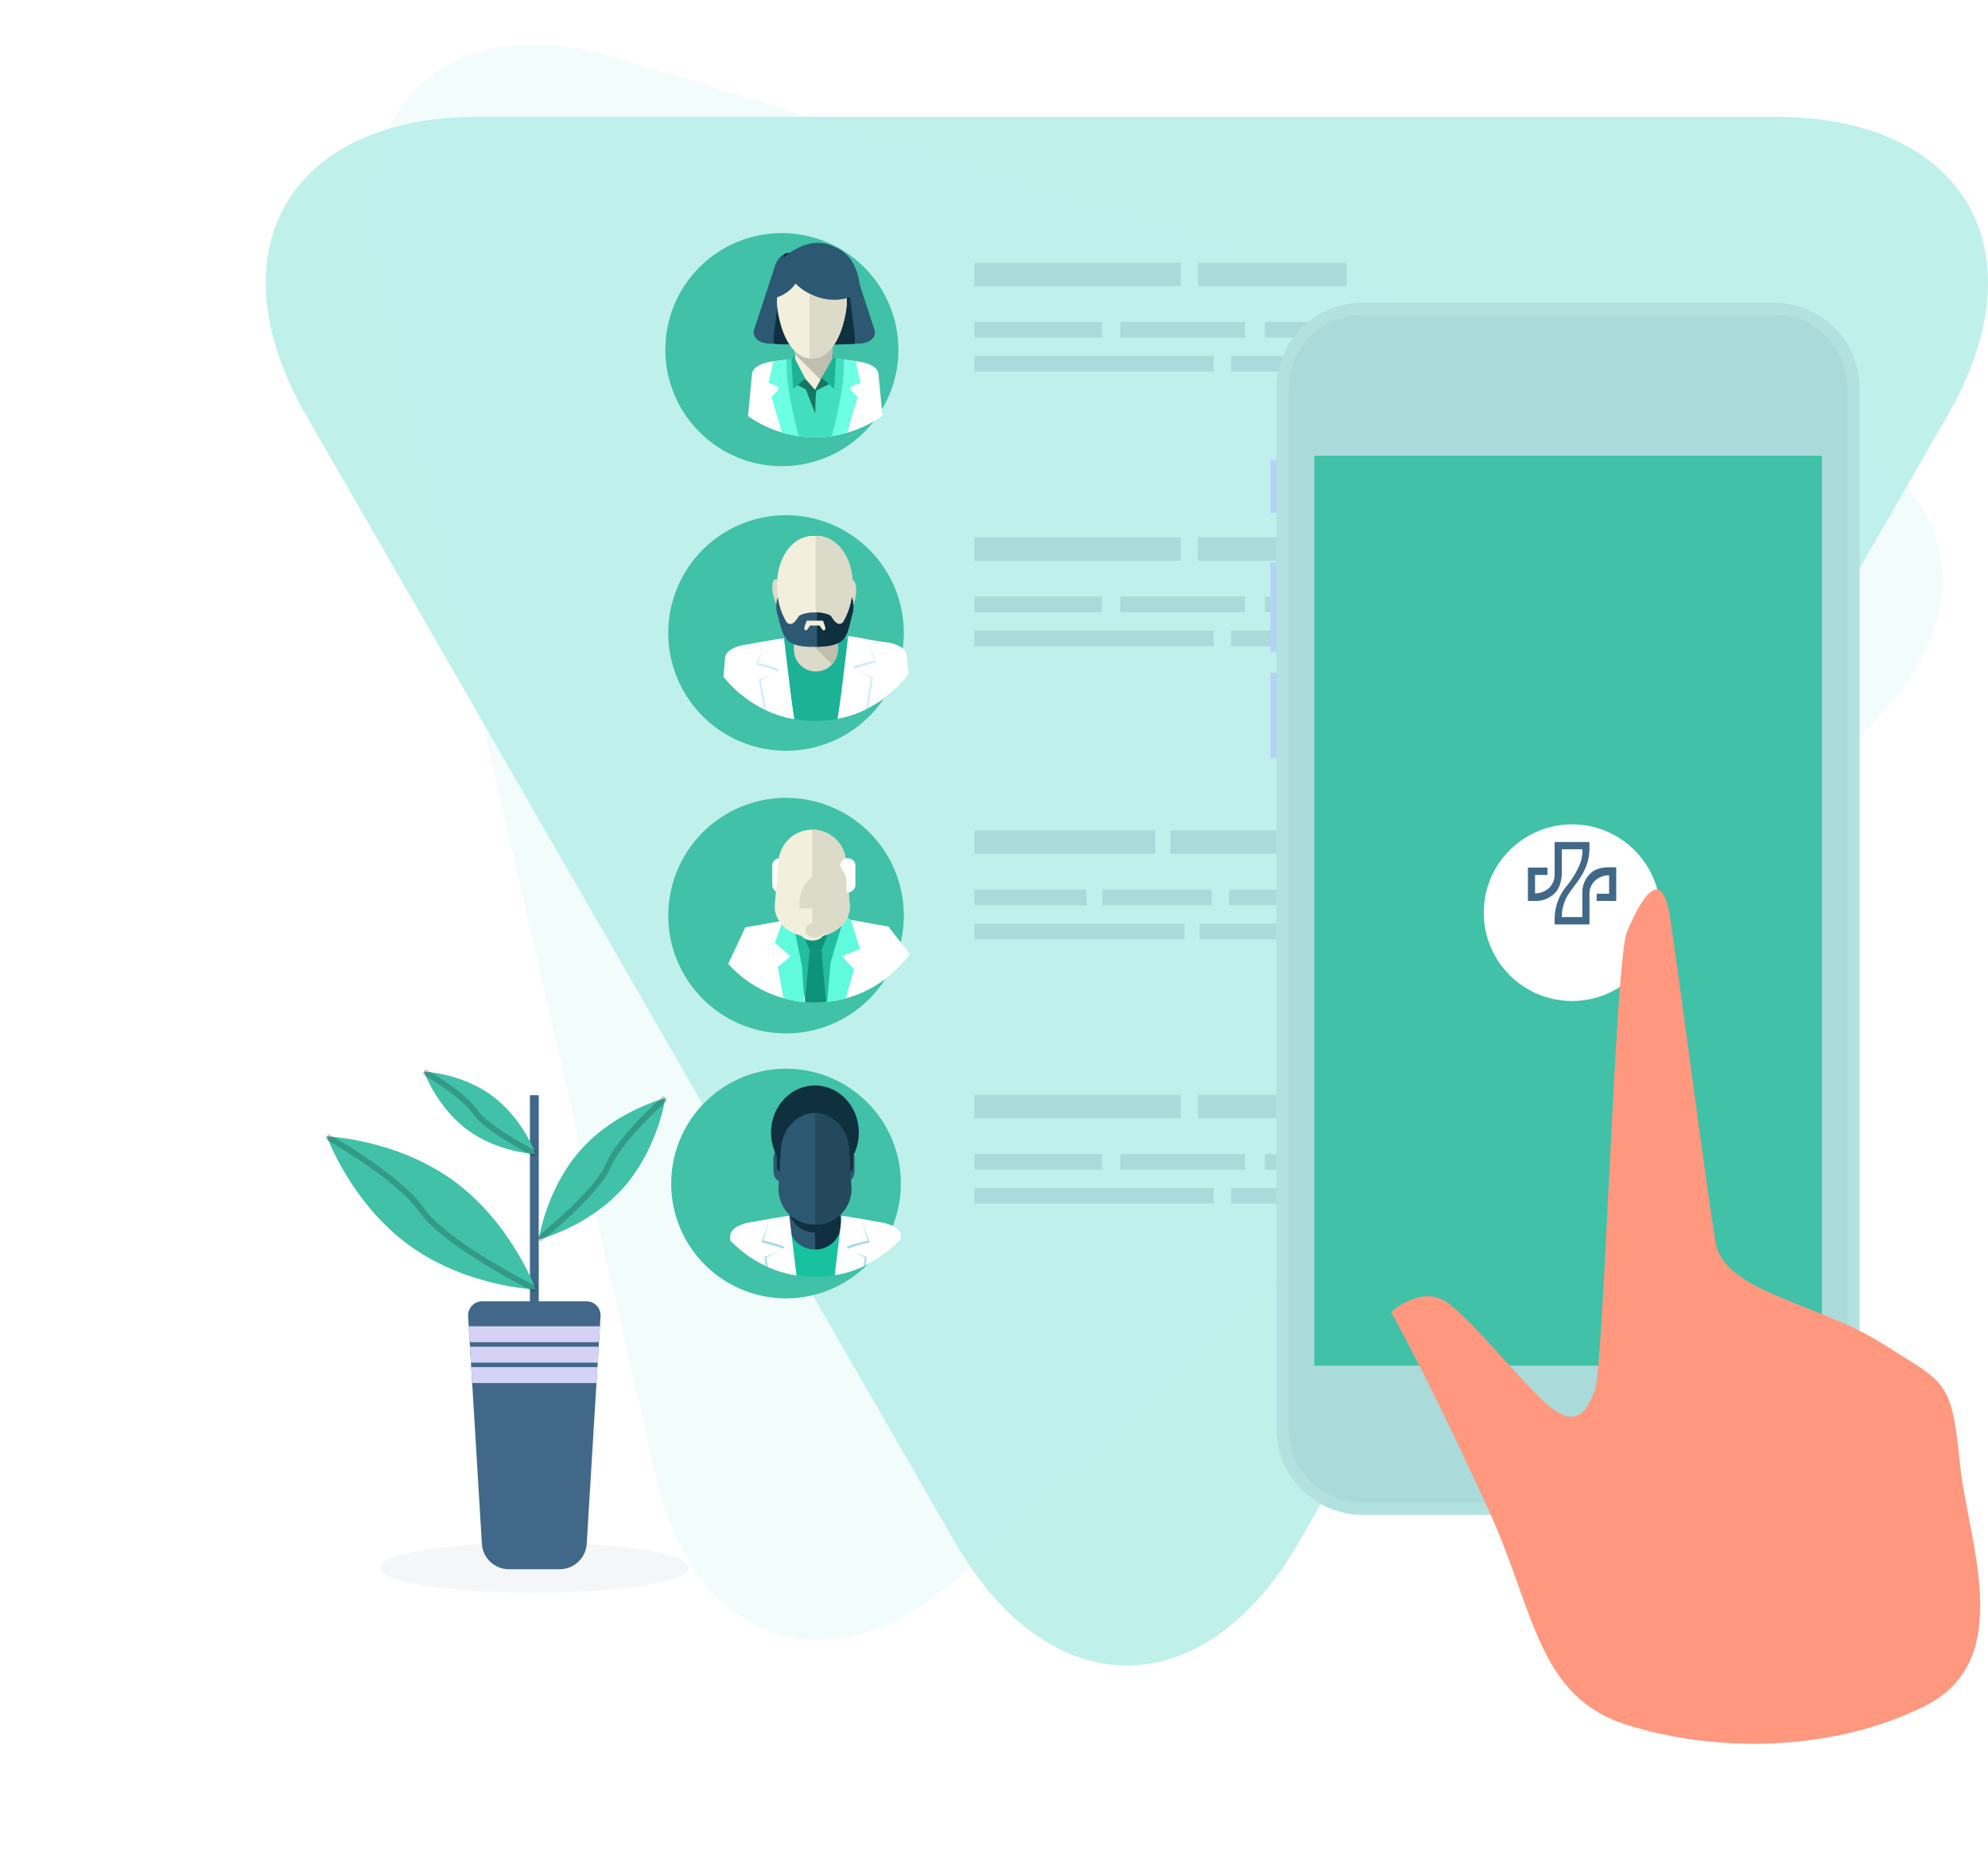 <svg id="img-first-banner" xmlns="http://www.w3.org/2000/svg" xmlns:xlink="http://www.w3.org/1999/xlink" width="675.279" height="635.716" viewBox="0 0 675.279 635.716">
  <defs>
    <filter id="Fill_440" x="211.007" y="64.182" width="109.16" height="109.43" filterUnits="userSpaceOnUse">
      <feOffset dx="-10" dy="10" input="SourceAlpha"/>
      <feGaussianBlur stdDeviation="5" result="blur"/>
      <feFlood flood-color="#416888" flood-opacity="0.078"/>
      <feComposite operator="in" in2="blur"/>
      <feComposite in="SourceGraphic"/>
    </filter>
    <clipPath id="clip-path">
      <path id="Clip_443" data-name="Clip 443" d="M79.3,39.649A39.649,39.649,0,1,1,39.652,0" transform="translate(0.174 0.22)" fill="none"/>
    </clipPath>
    <filter id="Fill_460" x="212" y="160" width="110" height="110" filterUnits="userSpaceOnUse">
      <feOffset dx="-10" dy="10" input="SourceAlpha"/>
      <feGaussianBlur stdDeviation="5" result="blur-2"/>
      <feFlood flood-color="#416888" flood-opacity="0.078"/>
      <feComposite operator="in" in2="blur-2"/>
      <feComposite in="SourceGraphic"/>
    </filter>
    <clipPath id="clip-path-2">
      <path id="Clip_463" data-name="Clip 463" d="M79.3,39.649A39.649,39.649,0,1,1,39.645,0" transform="translate(0.174 0.593)" fill="none"/>
    </clipPath>
    <filter id="Fill_481" x="212" y="256" width="110" height="110" filterUnits="userSpaceOnUse">
      <feOffset dx="-10" dy="10" input="SourceAlpha"/>
      <feGaussianBlur stdDeviation="5" result="blur-3"/>
      <feFlood flood-color="#416888" flood-opacity="0.078"/>
      <feComposite operator="in" in2="blur-3"/>
      <feComposite in="SourceGraphic"/>
    </filter>
    <clipPath id="clip-path-3">
      <path id="Clip_484" data-name="Clip 484" d="M79.3,39.649A39.649,39.649,0,1,1,39.652,0" transform="translate(0.174 0.223)" fill="none"/>
    </clipPath>
    <filter id="Oval" x="489" y="265" width="90" height="90" filterUnits="userSpaceOnUse">
      <feOffset dy="10" input="SourceAlpha"/>
      <feGaussianBlur stdDeviation="5" result="blur-4"/>
      <feFlood flood-color="#3dedab" flood-opacity="0.161"/>
      <feComposite operator="in" in2="blur-4"/>
      <feComposite in="SourceGraphic"/>
    </filter>
    <clipPath id="clip-path-4">
      <path id="Clip_1046" data-name="Clip 1046" d="M0,3.387S20.021-6.986,29.5,8.574s10.538,21.784,15.81,41.493S13.7,68.738,0,3.387Z" transform="translate(0.149 0.041)" fill="none"/>
    </clipPath>
    <clipPath id="clip-path-5">
      <path id="Clip_1049" data-name="Clip 1049" d="M0,3.386S20.146-6.986,29.688,8.574,40.292,30.359,45.6,50.067,13.787,68.739,0,3.386Z" transform="translate(0.385 0.503)" fill="none"/>
    </clipPath>
    <filter id="Fill_1054" x="213" y="348" width="108" height="108" filterUnits="userSpaceOnUse">
      <feOffset dx="-10" dy="10" input="SourceAlpha"/>
      <feGaussianBlur stdDeviation="5" result="blur-5"/>
      <feFlood flood-color="#416888" flood-opacity="0.078"/>
      <feComposite operator="in" in2="blur-5"/>
      <feComposite in="SourceGraphic"/>
    </filter>
    <clipPath id="clip-path-6">
      <path id="Clip_1057" data-name="Clip 1057" d="M79.3,39.649A39.649,39.649,0,1,1,39.649,0" transform="translate(0.168 0.409)" fill="none"/>
    </clipPath>
    <clipPath id="clip-path-7">
      <path id="Clip_1510" data-name="Clip 1510" d="M24.375,39.1C5.783,39.1-4.152,24.845,1.653,3.361L2.557,0H129.341A114.916,114.916,0,0,1,161.31,4.168L36.035,37.465A45.581,45.581,0,0,1,24.375,39.1" transform="translate(0.516 0.686)" fill="none"/>
    </clipPath>
    <clipPath id="clip-path-8">
      <path id="Clip_1052" data-name="Clip 1052" d="M80.049,283.721c-30.4-9.622-31.145-38.487-46.859-72.885C12.691,165.962,0,143.525,0,143.525s10.738-9.755,19.522-2.926,19.522,20.485,31.237,32.192,15.622,4.877,18.552-2.928S76.142,24.512,80.049,14.757,91.758-9.631,94.688,8.9s12.691,94.625,15.622,111.209,35.138,20.487,56.613,34.143,23.429,11.706,26.36,40.972c2.56,25.629,19.455,66.315-11.736,82.024S110.446,293.343,80.049,283.721Z" transform="translate(472.492 302.121)" fill="#ff987f"/>
    </clipPath>
    <clipPath id="clip-path-9">
      <path id="Caminho_90" d="M44.985,5.167,44.779,8.6l-.3,4.855-.122,2.017-.291,4.855-.127,2.017-.3,4.855L40.3,82.251A9.228,9.228,0,0,1,31.177,91H13.8a9.223,9.223,0,0,1-9.123-8.749L1.35,27.158l-.3-4.855L.933,20.286l-.3-4.855L.515,13.413l-.3-4.855L.008,5.128A4.911,4.911,0,0,1,1.3,1.517,4.716,4.716,0,0,1,4.768,0H40.313a4.687,4.687,0,0,1,3.434,1.552,4.881,4.881,0,0,1,1.241,3.616Z" fill="#416888"/>
    </clipPath>
  </defs>
  <g id="Art">
    <g id="Group_441" data-name="Group 441">
      <path id="Fill_439" data-name="Fill 439" d="M234.132,484.186,13.7,101.365C-18.4,45.615,7.865,0,72.068,0H512.932c64.2,0,90.469,45.612,58.368,101.363L350.868,484.186C318.766,539.938,266.234,539.938,234.132,484.186Z" transform="translate(90.279 39.693)" fill="#bff0ea"/>
      <path id="Fill_439-2" data-name="Fill 439" d="M220.925,456.571l-208-360.987C-17.363,43.013,7.421,0,68,0H484c60.582,0,85.366,43.011,55.075,95.582l-208,360.989C300.784,509.143,251.216,509.143,220.925,456.571Z" transform="translate(145.016 0) rotate(17)" fill="#bff0ea" opacity="0.222"/>
      <g transform="matrix(1, 0, 0, 1, 0, 0)" filter="url(#Fill_440)">
        <path id="Fill_440-2" data-name="Fill 440" d="M79.16,39.714A39.58,39.58,0,1,1,39.583,0,39.649,39.649,0,0,1,79.16,39.714" transform="translate(236.01 69.18)" fill="#40c1a8"/>
      </g>
    </g>
    <g id="Group_459" data-name="Group 459" transform="translate(237 69)">
      <path id="Clip_443-2" data-name="Clip 443" d="M79.3,39.649A39.649,39.649,0,1,1,39.652,0" transform="translate(0.174 0.22)" fill="none"/>
      <g id="Group_459-2" data-name="Group 459" clip-path="url(#clip-path)">
        <path id="Fill_442" data-name="Fill 442" d="M46.289,22.724,44.612,5.237c-.209-2.146-3.137-3.624-6.748-4.153a100.447,100.447,0,0,0-29.433,0c-3.617.529-6.546,2.006-6.755,4.153L0,22.724a61.329,61.329,0,0,0,23.144,4.444A61.3,61.3,0,0,0,46.289,22.724Z" transform="translate(16.779 52.71)" fill="#fff"/>
        <path id="Fill_444" data-name="Fill 444" d="M15.9,26.912,8.8,0Q5.21.255,1.607.768C1.05,3.373,0,8.042,0,8.042S3.27,9.194,3.464,9.771.96,12.845.96,12.845L4.793,25.929a63.076,63.076,0,0,0,11.061.984H15.9" transform="translate(24.07 52.966)" fill="#6dffe3"/>
        <path id="Fill_445" data-name="Fill 445" d="M15.9,8.069S14.824,3.322,14.275.73Q10.685.237,7.11,0L0,26.928c.181,0,.355.012.529.012a63.379,63.379,0,0,0,10.553-.9l3.854-13.172s-2.692-2.5-2.5-3.073S15.9,8.069,15.9,8.069" transform="translate(39.395 52.938)" fill="#6dffe3"/>
        <path id="Fill_446" data-name="Fill 446" d="M14.518,27.178q.334-.018.668-.041a150.76,150.76,0,0,0,3.506-16.156,54.953,54.953,0,0,0,.723-10.5A97.147,97.147,0,0,0,.02.486a54.938,54.938,0,0,0,.723,10.5A150.867,150.867,0,0,0,4.25,27.138c.223.013.438.028.654.04.563.031,1.127.061,1.69.082,1.037.035,2.073.062,3.123.062s2.087-.026,3.123-.062c.563-.022,1.12-.051,1.677-.082" transform="translate(30.206 52.557)" fill="#42dec0"/>
        <path id="Fill_447" data-name="Fill 447" d="M12.661,15.64A6.33,6.33,0,1,1,0,15.64V6.33a6.33,6.33,0,0,1,12.661,0V15.64" transform="translate(33.037 41.378)" fill="#f2efdc"/>
        <path id="Fill_448" data-name="Fill 448" d="M6.33,0A6.331,6.331,0,0,0,0,6.33V9.91L10.49,20.4a6.3,6.3,0,0,0,2.17-4.762V6.33A6.327,6.327,0,0,0,6.33,0" transform="translate(33.037 41.378)" fill="#c0beae"/>
        <path id="Fill_449" data-name="Fill 449" d="M41,28.762c.835,2.412-1.315,4.6-4.8,4.792a277.781,277.781,0,0,1-31.214,0C1.5,33.359-.651,31.174.177,28.762Q3.767,17.833,7.343,6.905c.828-2.41,2.984-4.248,4.807-4.145C17.77,3.075,19.12.317,24.748,0c1.823-.1,8.355,3.558,9.1,6.9Q37.416,17.831,41,28.762" transform="translate(19.002 14.126)" fill="#2c5871"/>
        <path id="Fill_450" data-name="Fill 450" d="M23.976,2.961C21.771,1.217,19.023-.059,17.938,0,12.31.317,10.96,3.075,5.34,2.76a3.449,3.449,0,0,0-1.788.465Q1.84,16.612.122,30A12.322,12.322,0,0,0,.15,33.652c9.078.445,18.184.445,27.263,0A12.56,12.56,0,0,0,27.44,30L23.976,2.961" transform="translate(25.812 14.126)" fill="#0e303f"/>
        <path id="Fill_451" data-name="Fill 451" d="M23.377,18.114c-1.906,10.712-6.518,15.7-11.52,15.7S2.243,28.827.344,18.114C-1.576,7,4.865-.449,11.857.021,18.848-.45,25.3,7,23.377,18.114" transform="translate(26.905 19.016)" fill="#f2efdc"/>
        <path id="Fill_452" data-name="Fill 452" d="M3.041,6.844C.891,10.176-.312,13.811.07,16.936A11.91,11.91,0,0,0,9.309,10.9,11.911,11.911,0,0,0,11.02,0C8.015.931,5.19,3.521,3.041,6.844" transform="translate(24.479 15.509)" fill="#2c5871"/>
        <path id="Fill_453" data-name="Fill 453" d="M.772.021C.515,0,.257.018,0,.022v33.74a7.376,7.376,0,0,0,.772.049c5,0,9.614-4.985,11.52-15.7C14.212,7,7.763-.45.772.021" transform="translate(37.99 19.016)" fill="#dcdac8"/>
        <path id="Fill_454" data-name="Fill 454" d="M10.435,17.739a17.294,17.294,0,0,0,16.111-.861c-.174-7.894-3.59-13.759-9.03-15.571C12.466-1.4,5.857.149,0,5.451A17.282,17.282,0,0,0,10.435,17.739" transform="translate(28.675 13.493)" fill="#2c5871"/>
        <path id="Fill_455" data-name="Fill 455" d="M6.887,17.485,7.04,9.672,3.485,5.648,0,0,.543,7.583,3.715,9.361l3.172,8.123" transform="translate(33.037 53.988)" fill="#157663"/>
        <path id="Fill_456" data-name="Fill 456" d="M1.238,1.54,4.723,8.348l-4.1,3.4L0,1.771,1.238,0V1.54" transform="translate(31.798 51.288)" fill="#1cb295"/>
        <path id="Fill_457" data-name="Fill 457" d="M0,15.473.237,9.9,2.553,5.647,6.038,0,5.5,7.583.779,9.98,0,15.473" transform="translate(39.534 53.679)" fill="#157663"/>
        <path id="Fill_458" data-name="Fill 458" d="M3.6,1.54,0,8.086l4.216,3.666.619-9.981L3.6,0V1.54" transform="translate(42.129 51.288)" fill="#1cb295"/>
      </g>
    </g>
    <g transform="matrix(1, 0, 0, 1, 0, 0)" filter="url(#Fill_460)">
      <path id="Fill_460-2" data-name="Fill 460" d="M80,40A40,40,0,1,1,40,0,40,40,0,0,1,80,40" transform="translate(237 165)" fill="#40c1a8"/>
    </g>
    <g id="Group_480" data-name="Group 480" transform="translate(237 165)">
      <path id="Clip_463-2" data-name="Clip 463" d="M79.3,39.649A39.649,39.649,0,1,1,39.645,0" transform="translate(0.174 0.593)" fill="none"/>
      <g id="Group_480-2" data-name="Group 480" clip-path="url(#clip-path-2)">
        <path id="Fill_462" data-name="Fill 462" d="M28.264,31.521a79.566,79.566,0,0,0,28.257-5.067L54.477,6.525c-.25-2.447-3.805-4.4-8.243-4.733a91.023,91.023,0,0,0-35.944,0C5.85,2.12,2.3,4.076,2.045,6.525L0,26.454a79.6,79.6,0,0,0,28.264,5.067" transform="translate(11.52 51.375)" fill="#1cb295"/>
        <path id="Fill_464" data-name="Fill 464" d="M14.915,15.114A7.457,7.457,0,0,1,0,15.114V7.456a7.457,7.457,0,0,1,14.915,0v7.658" transform="translate(32.668 40.501)" fill="#dcdac8"/>
        <path id="Fill_465" data-name="Fill 465" d="M12.536,19.763c.132.132.264.254.4.385A7.422,7.422,0,0,0,14.9,15.114V7.456A7.452,7.452,0,0,0,0,7.229L12.536,19.763" transform="translate(32.682 40.501)" fill="#c0beae"/>
        <path id="Fill_466" data-name="Fill 466" d="M3.9,5.114c.522,3.041.188,5.062-.584,5.323S1.4,9.159.551,6.221-.166.37.947.045C2.039-.362,3.389,2.054,3.9,5.114" transform="translate(25.307 31.75)" fill="#dcdac8"/>
        <path id="Fill_467" data-name="Fill 467" d="M.061,5.34C-.183,8.416.332,10.4,1.125,10.587S2.913,9.144,3.49,6.141,3.678.249,2.537.025C1.417-.282.29,2.246.061,5.34" transform="translate(50.075 31.971)" fill="#dcdac8"/>
        <path id="Fill_468" data-name="Fill 468" d="M12.836.025C5.268-.528-1.7,8.23.37,21.292a42.387,42.387,0,0,0,2.713,9.842c.995,1.471,2.247,1.662,4.153-2.862.57-1.037,3.04-1.951,5.377-1.951h.452c2.337,0,4.807.914,5.37,1.951,1.906,4.518,3.158,4.333,4.16,2.867A42.416,42.416,0,0,0,25.3,21.292C27.389,8.23,20.405-.531,12.836.025" transform="translate(26.948 17.023)" fill="#f2efdc"/>
        <path id="Fill_469" data-name="Fill 469" d="M0,.008v26.3c2.317.017,4.751.922,5.308,1.949,1.906,4.518,3.158,4.333,4.16,2.867a42.416,42.416,0,0,0,2.706-9.847C14.226,8.38,7.45-.3,0,.008" transform="translate(40.077 17.04)" fill="#dcdac8"/>
        <path id="Fill_470" data-name="Fill 470" d="M25.659.006a14.77,14.77,0,0,1-.292,1.747A22.772,22.772,0,0,1,22.7,8.529c-.981,1.01-2.219,1.137-4.09-1.971-.557-.712-2.991-1.343-5.287-1.343h-.452c-2.3,0-4.73.631-5.287,1.343-1.878,3.113-3.11,2.981-4.1,1.969A22.776,22.776,0,0,1,.824,1.754,16.343,16.343,0,0,1,.539,0,9.461,9.461,0,0,0,.372,5.793c2.1,7.589,1.976,11.29,12.723,11.123,11.443-.178,10.623-3.532,12.73-11.123A9.442,9.442,0,0,0,25.659.006" transform="translate(26.689 37.798)" fill="#2c5871"/>
        <path id="Fill_471" data-name="Fill 471" d="M11.534,1.747A22.772,22.772,0,0,1,8.87,8.523c-.981,1.01-2.219,1.137-4.09-1.971C4.264,5.892,2.136,5.309,0,5.225V16.89c10.664-.312,9.934-3.681,11.993-11.1A9.442,9.442,0,0,0,11.826,0a14.77,14.77,0,0,1-.292,1.747" transform="translate(40.522 37.804)" fill="#0e303f"/>
        <path id="Fill_472" data-name="Fill 472" d="M6.324.039,6.317,0H6.31V0L6.3,0H.828V0S-.2,2.341.035,2.9s.723.608,1.357-.417A7.154,7.154,0,0,1,2.046,1.6a2.156,2.156,0,0,0,.529.07h2A2.289,2.289,0,0,0,5.093,1.6a6.521,6.521,0,0,1,.647.889c.64,1.025,1.12.98,1.357.417C7.319,2.381,6.449.332,6.324.039" transform="translate(36.215 45.807)" fill="#f2efdc"/>
        <path id="Fill_473" data-name="Fill 473" d="M3.583,13.755A34.293,34.293,0,0,0,0,0,45.177,45.177,0,0,1,.522,6.864a44.232,44.232,0,0,1-.438,6.262c1.155.232,2.317.442,3.5.629" transform="translate(18.122 65.009)" fill="#8fc4d7"/>
        <path id="Fill_474" data-name="Fill 474" d="M19.84,0A101.346,101.346,0,0,0,9.523,1.62C5.141,2.049,1.677,3.9,1.5,6.085L0,23.9a85.442,85.442,0,0,0,23.388,3.682L19.84,0" transform="translate(7.805 52.197)" fill="#fff"/>
        <path id="Fill_475" data-name="Fill 475" d="M13.635,31.224,8.793,0C6.4.177,4.9.388,2.5.742A63.441,63.441,0,0,1,0,8.349S6.915,10.006,7.11,10.6.96,13.334.96,13.334l2.685,16.48c3.569.659.3,2.049,4.1,2.049.014,0,4.146.47,5.885-.64" transform="translate(19.875 52.442)" fill="#d1ecfb"/>
        <path id="Fill_476" data-name="Fill 476" d="M12.744,32.759,8.793,0C6.4.175,4.39.772,1.983,1.125,1.433,3.83,0,8.348,0,8.348S6.915,10,7.11,10.6.96,14.189.96,14.189L3.652,29.813c3.562.659.292,2.05,4.1,2.05.014,0,3.249,2.006,4.995.9" transform="translate(20.515 51.802)" fill="#fff"/>
        <path id="Fill_477" data-name="Fill 477" d="M2.72,0A100.729,100.729,0,0,1,13.078,1.311c4.4.3,7.91,2.04,8.16,4.221L23.27,23.291A85.455,85.455,0,0,1,0,27.672L2.72,0" transform="translate(49.628 51.689)" fill="#fff"/>
        <path id="Fill_478" data-name="Fill 478" d="M0,31.224,4.842,0c2.393.177,3.9.388,6.3.742a63.415,63.415,0,0,0,2.5,7.606S6.72,10.006,6.532,10.6s6.143,2.73,6.143,2.73L9.99,29.815c-3.569.658-.3,2.049-4.1,2.049-.021,0-4.153.47-5.892-.64" transform="translate(46.901 51.673)" fill="#d1ecfb"/>
        <path id="Fill_479" data-name="Fill 479" d="M0,32.76,3.951,0c2.393.175,4.41.772,6.81,1.126.557,2.7,1.983,7.222,1.983,7.222S5.83,10,5.642,10.6s6.143,3.587,6.143,3.587L9.1,29.814c-3.569.658-.3,2.049-4.1,2.049-.014,0-3.249,2.006-4.995.9" transform="translate(47.151 51.034)" fill="#fff"/>
      </g>
    </g>
    <g transform="matrix(1, 0, 0, 1, 0, 0)" filter="url(#Fill_481)">
      <path id="Fill_481-2" data-name="Fill 481" d="M80,40A40,40,0,1,1,40,0,40,40,0,0,1,80,40" transform="translate(237 261)" fill="#40c1a8"/>
    </g>
    <g id="Group_497" data-name="Group 497" transform="translate(237 261)">
      <path id="Clip_484-2" data-name="Clip 484" d="M79.3,39.649A39.649,39.649,0,1,1,39.652,0" transform="translate(0.174 0.223)" fill="none"/>
      <g id="Group_497-2" data-name="Group 497" clip-path="url(#clip-path-3)">
        <path id="Fill_483" data-name="Fill 483" d="M0,8.864A2.529,2.529,0,0,0,2.275,11.59h.57A2.529,2.529,0,0,0,5.12,8.864V2.727A2.53,2.53,0,0,0,2.845,0h-.57A2.53,2.53,0,0,0,0,2.727V8.864" transform="translate(25.315 30.497)" fill="#fff"/>
        <path id="Fill_485" data-name="Fill 485" d="M0,19.08,6.852,4.472,31.9,0,55.45,4.173,64.1,15.2,56.64,23.553,33.586,33.986,3.277,25.341,0,19.08" transform="translate(9.301 49.535)" fill="#fff"/>
        <path id="Fill_486" data-name="Fill 486" d="M5.892,31.25l8.71,1.281.508-8.965.515-12.04L18.7,0,0,3.33Z" transform="translate(31.304 50.765)" fill="#23bd9f"/>
        <path id="Fill_487" data-name="Fill 487" d="M6.407,0,1.537,16.138,0,34.068l5.169-.2L9.482,18.443l-4.1-4.355,6.143-2.561L8.452,1.793,6.407,0" transform="translate(43.597 49.741)" fill="#60fadd"/>
        <path id="Fill_488" data-name="Fill 488" d="M2.01,6.965,0,1.871,2.01,0H6.031l2.01,1.871L6.031,6.965H2.01" transform="translate(35.993 54.817)" fill="#0e9279"/>
        <path id="Fill_489" data-name="Fill 489" d="M2.01,0,0,22.166l2.01,8.146H6.031l2.01-8.146L6.031,0H2.01" transform="translate(35.993 61.862)" fill="#0e9279"/>
        <path id="Fill_490" data-name="Fill 490" d="M5.976,0,9.224,16.033l1.155,17.483-6.386-.523L1.03,16.289,5.384,12.7,0,8.093,2.567,1.177,5.976,0" transform="translate(26.177 51.125)" fill="#60fadd"/>
        <path id="Fill_491" data-name="Fill 491" d="M25.461,25.357c.591,5.828-5.092,11.124-12.71,11.12S-.549,31.185.042,25.357q.647-7.59,1.294-15.186a11.492,11.492,0,0,1,22.831,0q.647,7.594,1.294,15.186" transform="translate(26.156 20.81)" fill="#f2efdc"/>
        <path id="Fill_492" data-name="Fill 492" d="M12.71,25.357q-.647-7.59-1.294-15.186A11.491,11.491,0,0,0,0,0V36.477c7.617,0,13.3-5.292,12.71-11.12" transform="translate(38.908 20.81)" fill="#dcdac8"/>
        <path id="Fill_493" data-name="Fill 493" d="M8.306,3c0,1.659-1.857,3-4.153,3S0,4.659,0,3,1.864,0,4.153,0,8.306,1.343,8.306,3" transform="translate(34.755 52.478)" fill="#f2efdc"/>
        <path id="Fill_494" data-name="Fill 494" d="M6.483,2.479c0,1.369-1.447,2.479-3.242,2.479S0,3.848,0,2.479,1.454,0,3.242,0,6.483,1.11,6.483,2.479" transform="translate(36.577 52.478)" fill="#dcdac8"/>
        <path id="Fill_495" data-name="Fill 495" d="M5.231,0C2.24.9,0,4.737,0,9.329A14.306,14.306,0,0,0,.09,10.89H5.231V0" transform="translate(34.588 36.64)" fill="#dcdac8"/>
        <path id="Fill_496" data-name="Fill 496" d="M2.845,0h-.57A2.53,2.53,0,0,0,0,2.727S2.087,5.958,2.087,7.386v4.182a1.573,1.573,0,0,0,.188.023h.57A2.534,2.534,0,0,0,5.12,8.864V2.727A2.535,2.535,0,0,0,2.845,0" transform="translate(48.438 30.497)" fill="#fff"/>
      </g>
    </g>
    <g id="Group_637" data-name="Group 637" transform="translate(331 89)">
      <path id="Fill_498" data-name="Fill 498" d="M0,5.315H43.323V0H0Z" transform="translate(0 20.36)" fill="#416888" opacity="0.157"/>
      <path id="Fill_500" data-name="Fill 500" d="M0,5.315H42.4V0H0Z" transform="translate(49.509 20.36)" fill="#416888" opacity="0.157"/>
      <path id="Fill_501" data-name="Fill 501" d="M0,5.316H81.3V0H0Z" transform="translate(0 31.91)" fill="#416888" opacity="0.157"/>
      <path id="Fill_502" data-name="Fill 502" d="M0,5.315H42.4V0H0Z" transform="translate(98.638 20.36)" fill="#416888" opacity="0.157"/>
      <path id="Fill_503" data-name="Fill 503" d="M0,5.316H48.264V0H0Z" transform="translate(87.186 31.91)" fill="#416888" opacity="0.157"/>
      <path id="Fill_504" data-name="Fill 504" d="M0,7.973H70.053V0H0Z" transform="translate(0 0.238)" fill="#416888" opacity="0.157"/>
      <path id="Fill_505" data-name="Fill 505" d="M0,7.973H50.554V0H0Z" transform="translate(75.9 0.238)" fill="#416888" opacity="0.157"/>
      <path id="Fill_506" data-name="Fill 506" d="M0,5.315H43.323V0H0Z" transform="translate(0 113.635)" fill="#416888" opacity="0.157"/>
      <path id="Fill_507" data-name="Fill 507" d="M0,5.315H42.4V0H0Z" transform="translate(49.509 113.635)" fill="#416888" opacity="0.157"/>
      <path id="Fill_508" data-name="Fill 508" d="M0,5.316H81.3V0H0Z" transform="translate(0 125.185)" fill="#416888" opacity="0.157"/>
      <path id="Fill_509" data-name="Fill 509" d="M0,5.315H42.4V0H0Z" transform="translate(98.638 113.635)" fill="#416888" opacity="0.157"/>
      <path id="Fill_510" data-name="Fill 510" d="M0,5.316H48.264V0H0Z" transform="translate(87.186 125.185)" fill="#416888" opacity="0.157"/>
      <path id="Fill_511" data-name="Fill 511" d="M0,7.973H70.053V0H0Z" transform="translate(0 93.513)" fill="#416888" opacity="0.157"/>
      <path id="Fill_512" data-name="Fill 512" d="M0,7.973H50.554V0H0Z" transform="translate(75.9 93.513)" fill="#416888" opacity="0.157"/>
      <path id="Fill_513" data-name="Fill 513" d="M0,5.315H43.323V0H0Z" transform="translate(0 302.968)" fill="#416888" opacity="0.157"/>
      <path id="Fill_514" data-name="Fill 514" d="M0,5.315H42.4V0H0Z" transform="translate(49.509 302.968)" fill="#416888" opacity="0.157"/>
      <path id="Fill_515" data-name="Fill 515" d="M0,5.316H81.3V0H0Z" transform="translate(0 314.518)" fill="#416888" opacity="0.157"/>
      <path id="Fill_516" data-name="Fill 516" d="M0,5.315H42.4V0H0Z" transform="translate(98.638 302.968)" fill="#416888" opacity="0.157"/>
      <path id="Fill_517" data-name="Fill 517" d="M0,5.316H48.264V0H0Z" transform="translate(87.186 314.518)" fill="#416888" opacity="0.157"/>
      <path id="Fill_518" data-name="Fill 518" d="M0,7.973H70.053V0H0Z" transform="translate(0 282.846)" fill="#416888" opacity="0.157"/>
      <path id="Fill_519" data-name="Fill 519" d="M0,7.973H50.554V0H0Z" transform="translate(75.9 282.846)" fill="#416888" opacity="0.157"/>
      <path id="Fill_520" data-name="Fill 520" d="M0,5.315H38V0H0Z" transform="translate(0 213.174)" fill="#416888" opacity="0.157"/>
      <path id="Fill_521" data-name="Fill 521" d="M0,5.315H37.179V0H0Z" transform="translate(43.42 213.174)" fill="#416888" opacity="0.157"/>
      <path id="Fill_522" data-name="Fill 522" d="M0,5.316H71.306V0H0Z" transform="translate(0 224.724)" fill="#416888" opacity="0.157"/>
      <path id="Fill_523" data-name="Fill 523" d="M0,5.315H37.179V0H0Z" transform="translate(86.508 213.174)" fill="#416888" opacity="0.157"/>
      <path id="Fill_524" data-name="Fill 524" d="M0,5.316H42.32V0H0Z" transform="translate(76.468 224.724)" fill="#416888" opacity="0.157"/>
      <path id="Fill_525" data-name="Fill 525" d="M0,7.973H61.439V0H0Z" transform="translate(0 193.052)" fill="#416888" opacity="0.157"/>
      <path id="Fill_526" data-name="Fill 526" d="M0,7.973H44.333V0H0Z" transform="translate(66.566 193.052)" fill="#416888" opacity="0.157"/>
      <path id="Fill_592" data-name="Fill 592" d="M0,18.016H5.453V0H0Z" transform="translate(100.52 67.187)" fill="#b6d2f8"/>
      <path id="Fill_593" data-name="Fill 593" d="M0,30.395H5.453V0H0Z" transform="translate(100.52 102.092)" fill="#b6d2f8"/>
      <path id="Fill_594" data-name="Fill 594" d="M0,28.988H5.453V0H0Z" transform="translate(100.52 139.53)" fill="#b6d2f8"/>
      <path id="Fill_595" data-name="Fill 595" d="M198.12,382.459a29.28,29.28,0,0,1-29.1,29.276H29.111A29.281,29.281,0,0,1,0,382.459V29.274A29.279,29.279,0,0,1,29.111,0H169.017a29.278,29.278,0,0,1,29.1,29.274V382.459" transform="translate(102.575 13.799)" fill="#b2e1e0"/>
      <path id="Fill_596" data-name="Fill 596" d="M25,403.478A25.1,25.1,0,0,1,0,378.33V25.146A25.1,25.1,0,0,1,25,0H164.906a25.1,25.1,0,0,1,25,25.146V378.33a25.1,25.1,0,0,1-25,25.148H25" transform="translate(106.685 17.927)" fill="#abdada"/>
      <path id="Fill_597" data-name="Fill 597" d="M0,309.083H172.387V0H0Z" transform="translate(115.446 65.776)" fill="#40c1a8"/>
      <g id="Logo" transform="translate(173 181)">
        <g transform="matrix(1, 0, 0, 1, -504, -270)" filter="url(#Oval)">
          <circle id="Oval-2" data-name="Oval" cx="30" cy="30" r="30" transform="translate(504 270)" fill="#fff"/>
        </g>
        <path id="Path-8" d="M9.072,8.684V0H20.9V2.469a16.711,16.711,0,0,1-1.545,6.776c-1.545,3.495-3.619,5.418-5.708,8.665a13.955,13.955,0,0,0-2.131,7.581h6.977V16.734a8.874,8.874,0,0,1,2.763-6.076Q23.335,8.58,27.667,8.58H30V20.025H23.348V17.564h4.232V11.3A7.087,7.087,0,0,0,22.9,13.032a6.116,6.116,0,0,0-2,4.532v2.822L20.9,28H9.072V25.491a17.683,17.683,0,0,1,3.77-10.156A30.649,30.649,0,0,0,17.186,8.58a12.223,12.223,0,0,0,1.3-6.111H11.512v8.188q-.2,5.021-2.967,7.252a9.163,9.163,0,0,1-6.234,2.116H0V8.684H6.632v2.489H2.419v6.266A7.035,7.035,0,0,0,7.079,15.7a6.325,6.325,0,0,0,1.992-4.532V8.684Z" transform="translate(15 16)" fill="#416888"/>
      </g>
    </g>
    <g id="Group_1047" data-name="Group 1047" transform="translate(626 361)">
      <path id="Clip_1046-2" data-name="Clip 1046" d="M0,3.387S20.021-6.986,29.5,8.574s10.538,21.784,15.81,41.493S13.7,68.738,0,3.387Z" transform="translate(0.149 0.041)" fill="none"/>
    </g>
    <g id="Group_1050" data-name="Group 1050" transform="translate(593 345)">
      <path id="Clip_1049-2" data-name="Clip 1049" d="M0,3.386S20.146-6.986,29.688,8.574,40.292,30.359,45.6,50.067,13.787,68.739,0,3.386Z" transform="translate(0.385 0.503)" fill="none"/>
    </g>
    <g transform="matrix(1, 0, 0, 1, 0, 0)" filter="url(#Fill_1054)">
      <path id="Fill_1054-2" data-name="Fill 1054" d="M78,39A39,39,0,1,1,39,0,39,39,0,0,1,78,39" transform="translate(238 353)" fill="#40c1a8"/>
    </g>
    <g id="Group_1074" data-name="Group 1074" transform="translate(237 354)">
      <path id="Clip_1057-2" data-name="Clip 1057" d="M79.3,39.649A39.649,39.649,0,1,1,39.649,0" transform="translate(0.168 0.409)" fill="none"/>
      <g id="Group_1074-2" data-name="Group 1074" clip-path="url(#clip-path-6)">
        <path id="Fill_1056" data-name="Fill 1056" d="M4.828,7.549c0,2.084-1.081,3.775-2.414,3.775S0,9.634,0,7.549V3.775C0,1.69,1.081,0,2.414,0S4.828,1.69,4.828,3.775V7.549" transform="translate(48.456 35.946)" fill="#2c5871"/>
        <path id="Fill_1058" data-name="Fill 1058" d="M28.491,20.652A39.518,39.518,0,0,0,56.87,8.681C52.26,3.587,41.242,0,28.379,0,15.621,0,4.674,3.528,0,8.556a39.509,39.509,0,0,0,28.491,12.1" transform="translate(11.326 59.055)" fill="#18c2a1"/>
        <path id="Fill_1059" data-name="Fill 1059" d="M17.6,17.883a8.6,8.6,0,0,1-8.786,9.063A8.61,8.61,0,0,1,.022,17.883L.611,8.458C.962,3.636,4.632.007,8.815,0s7.853,3.636,8.2,8.458q.295,4.713.582,9.425" transform="translate(31.003 43.434)" fill="#2c5871"/>
        <path id="Fill_1060" data-name="Fill 1060" d="M17.6,17.884a8.6,8.6,0,0,1-8.786,9.063A8.61,8.61,0,0,1,.022,17.884L.611,8.46C.962,3.637,4.632.008,8.815,0c4.182.008,7.853,3.637,8.2,8.46q.295,4.712.582,9.424" transform="translate(31.003 37.671)" fill="#0e303f"/>
        <path id="Fill_1061" data-name="Fill 1061" d="M8.14,8.452C7.789,3.663,4.161.055.021,0,.014.181,0,.359,0,.542V25.206a15.521,15.521,0,0,0,.105,1.726,8.588,8.588,0,0,0,8.618-9.055q-.284-4.712-.582-9.425" transform="translate(39.881 43.44)" fill="#0e303f"/>
        <path id="Fill_1062" data-name="Fill 1062" d="M4.828,7.549c0,2.084-1.081,3.775-2.414,3.775S0,9.634,0,7.549V3.775C0,1.69,1.081,0,2.414,0S4.828,1.69,4.828,3.775V7.549" transform="translate(25.705 35.946)" fill="#2c5871"/>
        <path id="Fill_1063" data-name="Fill 1063" d="M0,8.886a2.308,2.308,0,0,0,2.154,2.439A2.314,2.314,0,0,0,4.316,8.886V2.441A2.315,2.315,0,0,0,2.154,0,2.309,2.309,0,0,0,0,2.441V8.886" transform="translate(26.863 33.236)" fill="#0e303f"/>
        <path id="Fill_1064" data-name="Fill 1064" d="M0,8.886a2.314,2.314,0,0,0,2.161,2.439A2.308,2.308,0,0,0,4.316,8.886V2.441A2.309,2.309,0,0,0,2.161,0,2.315,2.315,0,0,0,0,2.441V8.886" transform="translate(48.456 33.236)" fill="#0e303f"/>
        <path id="Fill_1065" data-name="Fill 1065" d="M29.825,16.013c0,8.845-6.681,16.015-14.912,16.015S0,24.858,0,16.013,6.674,0,14.912,0,29.825,7.168,29.825,16.013" transform="translate(24.905 14.685)" fill="#0e303f"/>
        <path id="Fill_1066" data-name="Fill 1066" d="M24.747,25.142A12.1,12.1,0,0,1,12.389,37.885,12.1,12.1,0,0,1,.031,25.142l.821-13.25C1.35,5.112,6.508.009,12.389,0c5.874.009,11.039,5.112,11.537,11.893l.821,13.25" transform="translate(27.428 24.053)" fill="#2c5871"/>
        <path id="Fill_1067" data-name="Fill 1067" d="M11.453,11.887C10.954,5.152,5.86.078.035,0,.028.255,0,.507,0,.765V35.442a22.939,22.939,0,0,0,.147,2.425A12.081,12.081,0,0,0,12.274,25.137l-.821-13.25" transform="translate(39.902 24.059)" fill="#24495d"/>
        <path id="Fill_1068" data-name="Fill 1068" d="M3.551,0A100.789,100.789,0,0,1,13.86,1.62c4.386.429,7.846,2.276,8.028,4.465l1.5,17.809A85.465,85.465,0,0,1,0,27.576L3.551,0" transform="translate(47.074 59.372)" fill="#fff"/>
        <path id="Fill_1069" data-name="Fill 1069" d="M0,31.222,4.842,0c2.393.176,3.9.387,6.3.741a63.044,63.044,0,0,0,2.5,7.607S6.723,10,6.533,10.6s6.147,2.731,6.147,2.731L9.993,29.812c-3.565.66-.3,2.05-4.1,2.05-.014,0-4.147.469-5.895-.64" transform="translate(44.751 59.618)" fill="#a6dae9"/>
        <path id="Fill_1070" data-name="Fill 1070" d="M0,32.757,3.944,0c2.393.175,4.407.772,6.814,1.126.554,2.7,1.986,7.222,1.986,7.222S5.825,10,5.635,10.6s6.147,3.586,6.147,3.586L9.088,29.813c-3.565.658-.295,2.049-4.1,2.049-.014,0-3.249,2-4.989.9" transform="translate(45.011 58.978)" fill="#fff"/>
        <path id="Fill_1071" data-name="Fill 1071" d="M19.839,0A101.227,101.227,0,0,0,9.523,1.62C5.144,2.049,1.677,3.9,1.495,6.085L0,23.894a85.422,85.422,0,0,0,23.389,3.682L19.839,0" transform="translate(9.6 59.372)" fill="#fff"/>
        <path id="Fill_1072" data-name="Fill 1072" d="M13.635,31.222,8.793,0C6.4.176,4.9.387,2.491.741A62.155,62.155,0,0,1,0,8.348S6.912,10,7.1,10.6.961,13.333.961,13.333L3.649,29.812c3.565.66.295,2.05,4.1,2.05.014,0,4.147.469,5.888-.64" transform="translate(21.67 59.618)" fill="#a6dae9"/>
        <path id="Fill_1073" data-name="Fill 1073" d="M12.744,32.757,8.793,0C6.4.175,4.386.772,1.986,1.126,1.432,3.83,0,8.347,0,8.347S6.912,10,7.109,10.6.961,14.188.961,14.188L3.649,29.813c3.565.658.295,2.049,4.1,2.049.014,0,3.249,2,5,.9" transform="translate(22.309 58.978)" fill="#fff"/>
      </g>
    </g>
    <g id="Group_1511" data-name="Group 1511" transform="translate(508 40)">
      <path id="Clip_1510-2" data-name="Clip 1510" d="M24.375,39.1C5.783,39.1-4.152,24.845,1.653,3.361L2.557,0H129.341A114.916,114.916,0,0,1,161.31,4.168L36.035,37.465A45.581,45.581,0,0,1,24.375,39.1" transform="translate(0.516 0.686)" fill="none"/>
    </g>
    <path id="Clip_1052-2" data-name="Clip 1052" d="M80.049,283.721c-30.4-9.622-31.145-38.487-46.859-72.885C12.691,165.962,0,143.525,0,143.525s10.738-9.755,19.522-2.926,19.522,20.485,31.237,32.192,15.622,4.877,18.552-2.928S76.142,24.512,80.049,14.757,91.758-9.631,94.688,8.9s12.691,94.625,15.622,111.209,35.138,20.487,56.613,34.143,23.429,11.706,26.36,40.972c2.56,25.629,19.455,66.315-11.736,82.024S110.446,293.343,80.049,283.721Z" transform="translate(472.492 302.121)" fill="#ff987f"/>
  </g>
  <g id="Asset" transform="translate(111 364)">
    <ellipse id="Elipse_59" cx="52.5" cy="8.5" rx="52.5" ry="8.5" transform="translate(18 160)" fill="#416888" opacity="0.057"/>
    <rect id="Retângulo_33" width="3" height="75" transform="translate(69 8)" fill="#416888"/>
    <g id="Group_5" data-name="Group 5" transform="translate(48 78)">
      <path id="Caminho_90-2" data-name="Caminho_90" d="M44.985,5.167,44.779,8.6l-.3,4.855-.122,2.017-.291,4.855-.127,2.017-.3,4.855L40.3,82.251A9.228,9.228,0,0,1,31.177,91H13.8a9.223,9.223,0,0,1-9.123-8.749L1.35,27.158l-.3-4.855L.933,20.286l-.3-4.855L.515,13.413l-.3-4.855L.008,5.128A4.911,4.911,0,0,1,1.3,1.517,4.716,4.716,0,0,1,4.768,0H40.313a4.687,4.687,0,0,1,3.434,1.552,4.881,4.881,0,0,1,1.241,3.616Z" fill="#416888"/>
      <g id="Group_5-2" data-name="Group 5" clip-path="url(#clip-path-9)">
        <path id="Caminho_91" d="M45,0l-.3,5.4H.3L0,0Z" transform="translate(0 8.483)" fill="#d5d2f6"/>
        <path id="Caminho_92" d="M45,0l-.3,5.4H.3L0,0Z" transform="translate(0 15.424)" fill="#d5d2f6"/>
        <path id="Caminho_93" d="M43.448,0l-.295,5.4H.3L0,0Z" transform="translate(0.776 22.364)" fill="#d5d2f6"/>
      </g>
    </g>
    <path id="Caminho_94" d="M43.217,15.177C62.818,29.539,71,52,71,52s-23.626-.821-43.228-15.182S0,0,0,0,23.612.815,43.217,15.177Z" transform="translate(0 22)" fill="#40c1a8"/>
    <path id="Caminho_95" d="M0,0S24.518,13.78,32.381,25.19,71,52,71,52" transform="translate(0 22)" fill="none" stroke="rgba(0,0,0,0.2)" stroke-miterlimit="10" stroke-width="2"/>
    <path id="Caminho_96" d="M23.127,8.175C33.615,15.9,38,28,38,28s-12.641-.441-23.133-8.169S0,0,0,0,12.635.441,23.127,8.175Z" transform="translate(33)" fill="#40c1a8"/>
    <path id="Caminho_97" d="M0,0S13.12,7.423,17.327,13.566,38,28,38,28" transform="translate(33)" fill="none" stroke="rgba(0,0,0,0.2)" stroke-miterlimit="10" stroke-width="2"/>
    <path id="Caminho_98" d="M14.388,17.429C2.513,30.681,0,48,0,48s16.745-4.173,28.61-17.43S43,0,43,0,26.264,4.178,14.388,17.429Z" transform="translate(72 9)" fill="#40c1a8"/>
    <path id="Caminho_99" d="M43,0S27.531,13.586,23.6,22.946,0,48,0,48" transform="translate(72 9)" fill="none" stroke="rgba(0,0,0,0.2)" stroke-miterlimit="10" stroke-width="2"/>
  </g>
</svg>

